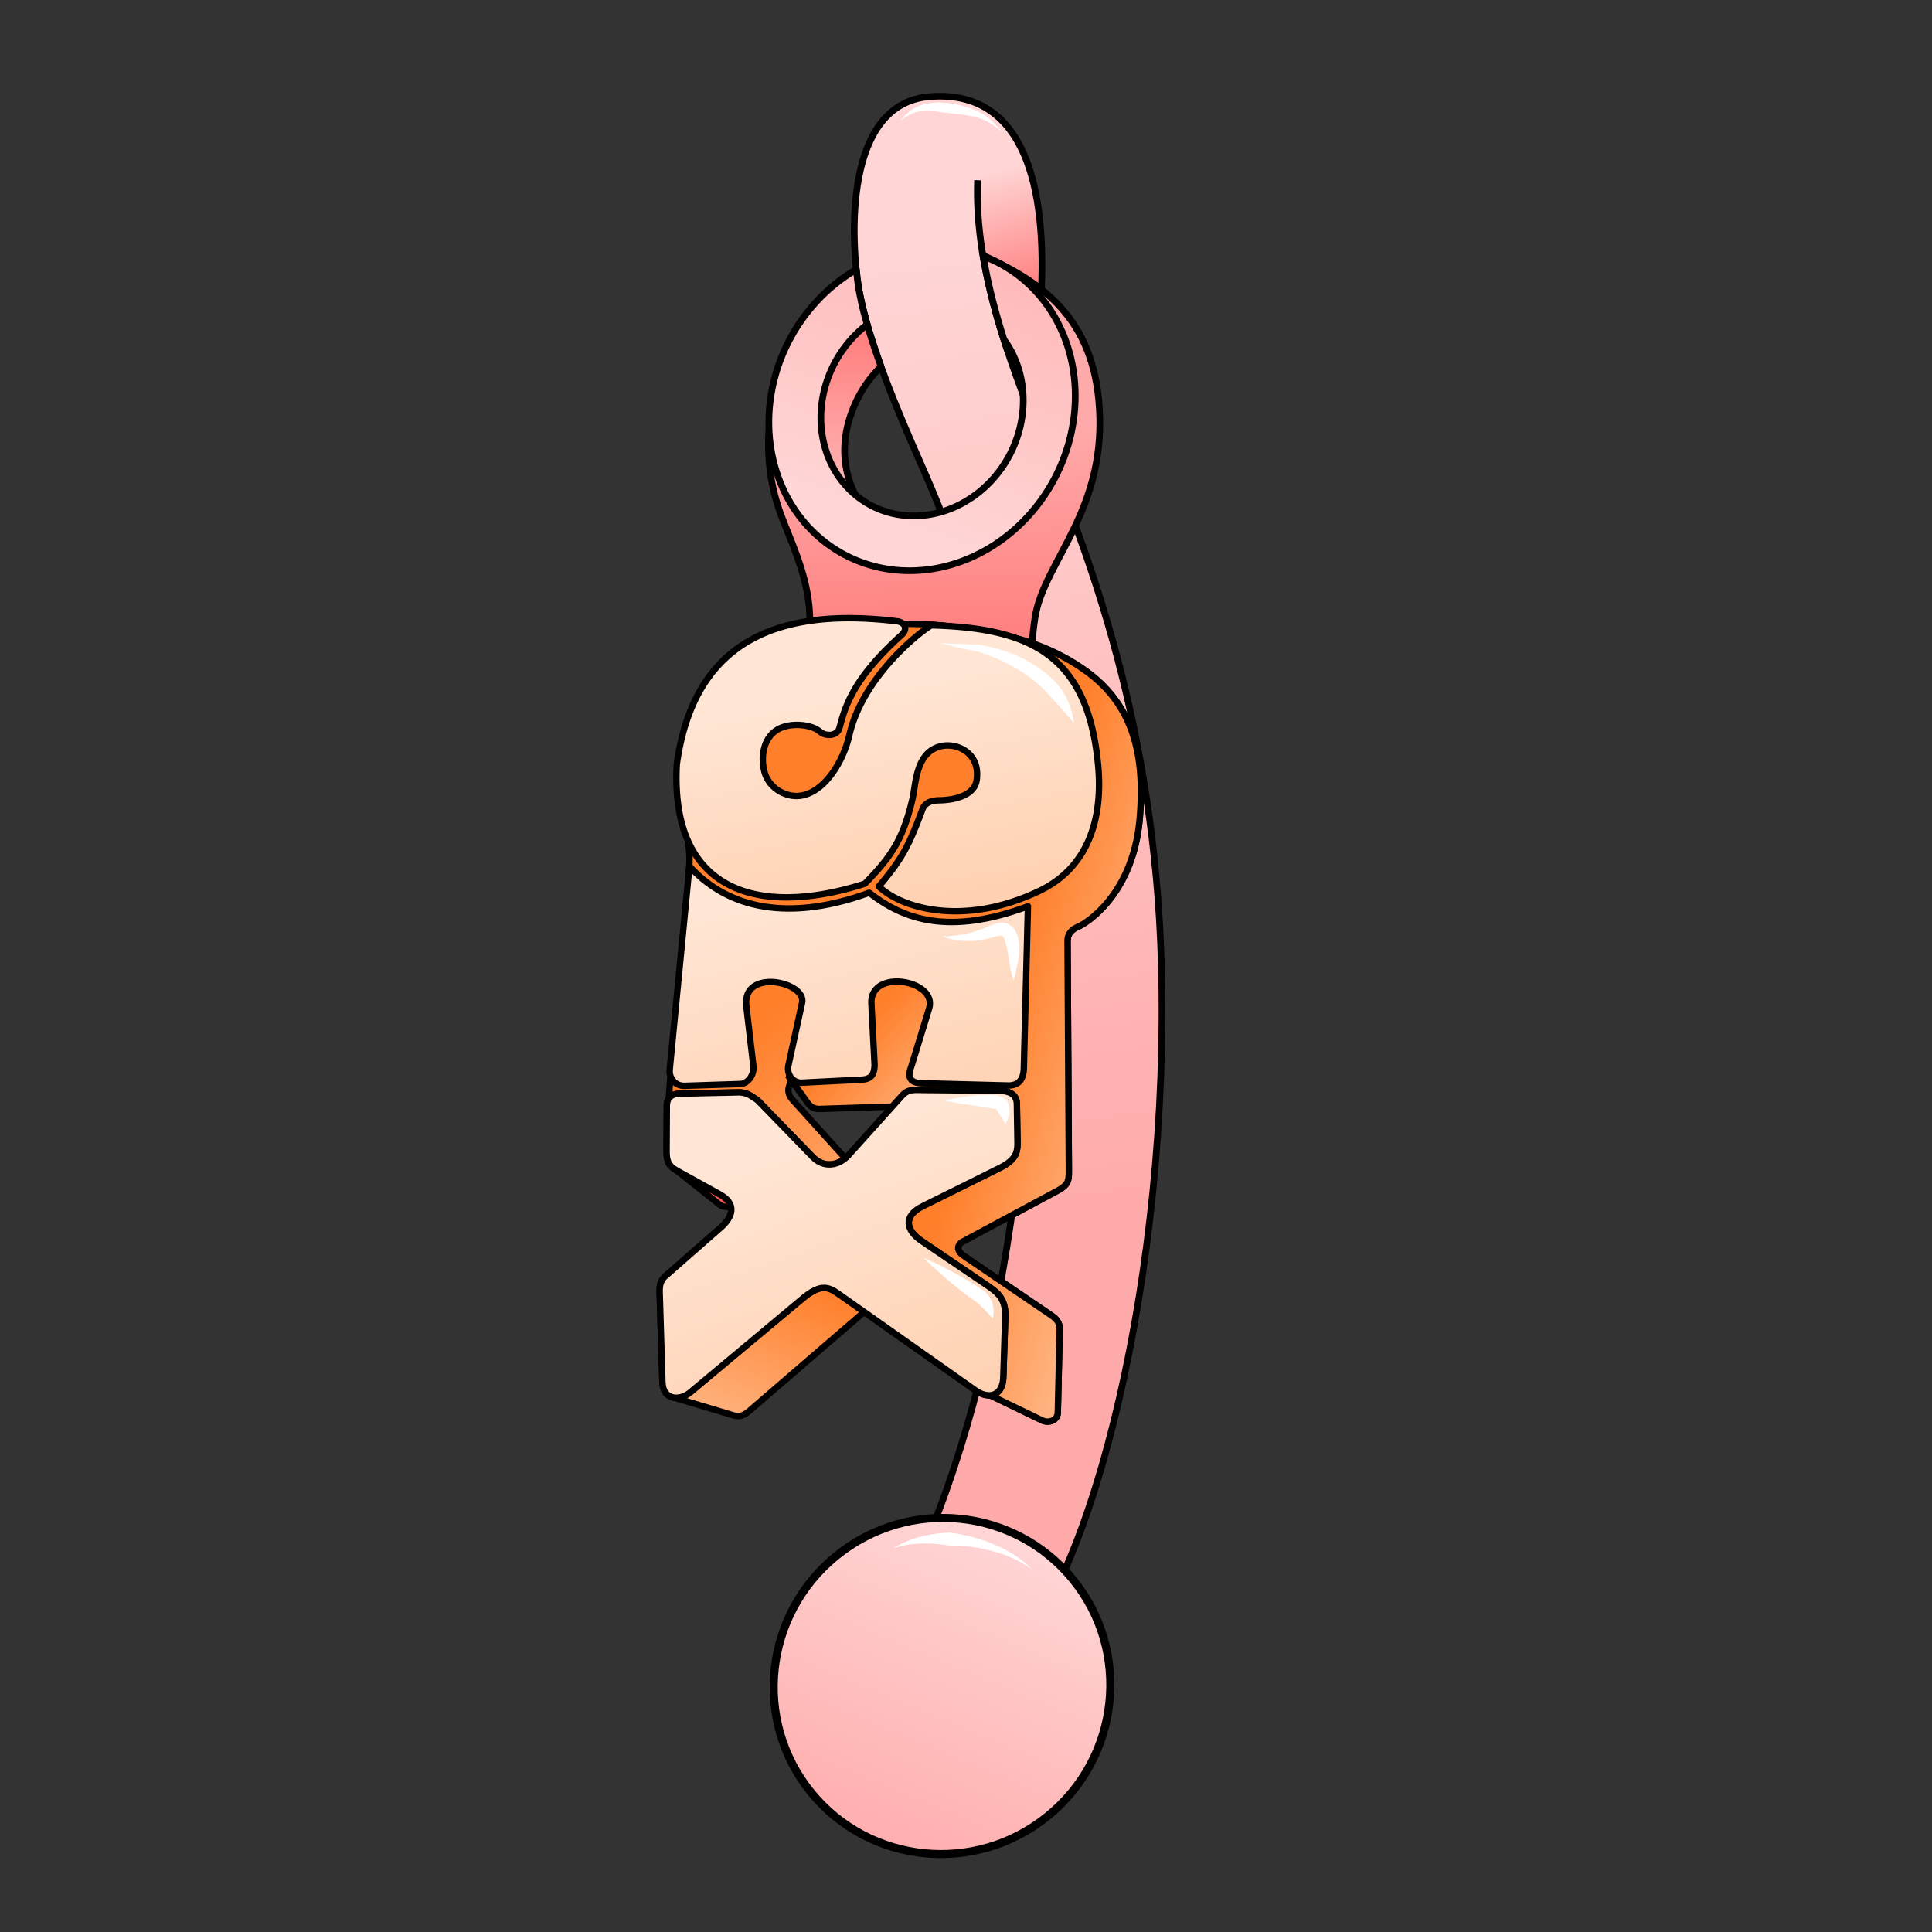<svg version="1.1" viewBox="0 0 100 100" xmlns="http://www.w3.org/2000/svg" xmlns:xlink="http://www.w3.org/1999/xlink">
 <rect x="0" y="0" width="100" height="100" fill="#333333" stroke="none"/>
 <defs>
  <linearGradient id="innoGrad6">
   <stop stop-color="#ff7f2a" offset="0"/>
   <stop stop-color="#ffb380" offset="1"/>
  </linearGradient>
  <linearGradient id="innoGrad5">
   <stop stop-color="#ffe6d5" offset="0"/>
   <stop stop-color="#fca" offset="1"/>
  </linearGradient>
  <linearGradient id="innoGrad3">
   <stop stop-color="#ffd5d5" offset="0"/>
   <stop stop-color="#ff8080" offset="1"/>
  </linearGradient>
  <linearGradient id="innoGrad0">
   <stop stop-color="#ffd5d5" offset="0"/>
   <stop stop-color="#faa" offset="1"/>
  </linearGradient>
  <linearGradient id="linearGradient933" x1="28.496" x2="23.366" y1="62.712" y2="74.326" gradientTransform="matrix(.662 -.021 .021 .662 21.121 25.217)" gradientUnits="userSpaceOnUse" xlink:href="#innoGrad6"/>
  <linearGradient id="linearGradient1002" x1="37.139" x2="43.05" y1="40.36" y2="46.08" gradientTransform="matrix(.662 -.021 .021 .662 21.121 25.217)" gradientUnits="userSpaceOnUse" xlink:href="#innoGrad6"/>
  <linearGradient id="linearGradient1010" x1="25.603" x2="38.425" y1="43.076" y2="59.231" gradientTransform="matrix(.662 -.021 .021 .662 21.121 25.217)" gradientUnits="userSpaceOnUse" xlink:href="#innoGrad6"/>
  <linearGradient id="linearGradient1018" x1="35.855" x2="44.506" y1="49.489" y2="77.653" gradientTransform="matrix(.662 -.021 .021 .662 21.121 25.217)" gradientUnits="userSpaceOnUse" xlink:href="#innoGrad5"/>
  <linearGradient id="linearGradient1020" x1="34.879" x2="40.699" y1="30.501" y2="56.868" gradientTransform="matrix(.662 -.021 .021 .662 21.121 25.217)" gradientUnits="userSpaceOnUse" xlink:href="#innoGrad5"/>
  <linearGradient id="linearGradient1022" x1="46.329" x2="49.711" y1="14.67" y2="36.393" gradientTransform="matrix(.662 -.021 .021 .662 21.121 25.217)" gradientUnits="userSpaceOnUse" xlink:href="#innoGrad5"/>
  <linearGradient id="linearGradient1044" x1="43.227" x2="54.91" y1="46.833" y2="50.441" gradientTransform="matrix(.662 -.021 .021 .662 21.121 25.217)" gradientUnits="userSpaceOnUse" xlink:href="#innoGrad6"/>
  <linearGradient id="linearGradient1057" x1="45.661" x2="53.817" y1="26.91" y2="5.936" gradientUnits="userSpaceOnUse" xlink:href="#innoGrad0"/>
  <linearGradient id="linearGradient1067" x1="48.261" x2="54.9" y1="13.131" y2="63.617" gradientUnits="userSpaceOnUse" xlink:href="#innoGrad0"/>
  <linearGradient id="linearGradient1075" x1="51.271" x2="53.034" y1="8.936" y2="15.041" gradientUnits="userSpaceOnUse" xlink:href="#innoGrad3"/>
  <linearGradient id="linearGradient1089" x1="46.115" x2="45.342" y1="44" y2="22.337" gradientUnits="userSpaceOnUse">
   <stop stop-color="#f55" offset="0"/>
   <stop stop-color="#faa" offset="1"/>
  </linearGradient>
  <linearGradient id="linearGradient1097" x1="51.665" x2="51.964" y1="30.306" y2="17.577" gradientUnits="userSpaceOnUse" xlink:href="#innoGrad3"/>
  <linearGradient id="linearGradient1154" x1="-92.12" x2="-101.04" y1="-11.268" y2="-27.802" gradientUnits="userSpaceOnUse" xlink:href="#innoGrad0"/>
 </defs>
 <path d="M53.905 14.994c.258-6.02-1.218-10.351-5.771-9.994-4.482.35-4.095 7.436-3.686 9.942.462 2.691 2.011 6.334 3.273 9.196 2.944 6.676 5.144 14.2 5.456 24.907.403 13.804-3.125 28.446-7.64 35.438l6.55 1.518c4.447-4.05 8.487-20.23 8.02-36.219-.348-11.857-3.541-20.93-6.671-28.083-1.04-2.702-2.063-5.538-2.551-8.42" fill="url(#linearGradient1067)" fill-rule="evenodd"/>
 <path d="M50.56 5.35l.036 5.94.288 1.989 3.021 1.715c.205-4.785-.687-8.498-3.346-9.644z" fill="url(#linearGradient1075)"/>
 <path d="M53.905 14.994c.258-6.02-1.218-10.351-5.771-9.994-4.482.35-4.095 7.436-3.686 9.942.462 2.691 2.011 6.334 3.273 9.196 2.944 6.676 5.144 14.2 5.456 24.907.403 13.804-3.125 28.446-7.64 35.438l6.55 1.518c4.447-4.05 8.487-20.23 8.02-36.219-.348-11.857-3.541-20.93-6.671-28.083-1.512-3.93-2.99-8.145-2.838-12.371" fill="none" stroke="#000" stroke-width=".346"/>
 <ellipse transform="rotate(230.96)" cx="-98.491" cy="-17.095" rx="8.677" ry="8.734" fill="url(#linearGradient1154)" stroke="#000" stroke-linecap="round" stroke-width=".416"/>
 <path d="M46.237 80.14c.778-.502 1.804-.764 2.887-.816.331.04.66.099.983.176 1.363.324 2.606.96 3.313 1.743-.82-.64-2.097-1.076-3.404-1.207a8.143 8.143 0 0 0-.929-.04c-.976-.167-1.988-.15-2.85.144z" fill="#fff" fill-rule="evenodd"/>
 <g stroke="#000">
  <path d="M44.473 15.067c-2.191 1.113-3.13 4.097-2.155 9.936l1.91.522c-.718-1.479-.687-3.16.144-4.858a6.21 6.21 0 0 1 1.23-1.687s-.047-.136-.05-.153c-.478-1.33-.872-2.625-1.079-3.76zm6.853.271c.243.97.53 1.932.848 2.883.065.055.135.119.22.2l.132-2.682a30.052 30.052 0 0 0-1.2-.4z" fill="url(#linearGradient1097)" stroke-linecap="round" stroke-linejoin="round" stroke-width=".346"/>
  <path d="M50.882 13.216l.01.053c8.93 8.864-1.65 23.673-10.928 7.862 0 0-.662 2.523.47 5.548.478 1.274 1.278 2.91 1.448 4.725.11 1.175-.023 2.031-.034 3.047l11.463.184c.075-.89.122-1.78.261-2.67.464-2.96 3.834-5.612 3.298-11.253-.436-4.59-3.309-6.24-5.987-7.496z" fill="url(#linearGradient1089)" stroke-width=".346"/>
  <g stroke-linecap="round" stroke-linejoin="round">
   <path d="M50.89 13.26c.245 1.455.623 2.897 1.074 4.317a5.114 5.641 28.381 0 1 .377 5.807 5.114 5.641 28.381 0 1-7.095 2.856 5.114 5.641 28.381 0 1-2.133-7.275 5.114 5.641 28.381 0 1 1.774-2.167 17.347 17.347 0 0 1-.44-1.856c-.045-.278-.087-.62-.124-.995a7.743 8.54 28.381 0 0-3.581 3.882 7.743 8.54 28.381 0 0 3.23 11.014A7.743 8.54 28.381 0 0 54.71 24.52a7.743 8.54 28.381 0 0-3.23-11.013 7.743 8.54 28.381 0 0-.59-.245z" fill="url(#linearGradient1057)" stroke-width=".346"/>
   <path d="M46.378 32.298c-1.518.035-3.017.226-4.53.505l-6.429 10.036c.482 1.11.191 2.755.068 4.283l14.932 2.431c-4.064 10.635-8.787 15.656.737 22.622l2.776 1.34c.354.17.81.008.82-.409l.097-4.232c.006-.293-.03-.518-.444-.799l-4.541-3.088c-.43-.292-.258-.602-.041-.718l4.89-2.625c.62-.332.613-.54.61-1.174l-.068-11.707c-.002-.291.044-.58.6-.82.31-.134 2.824-1.617 3.143-5.654.207-2.608-.05-5.462-2.593-7.41-2.502-1.915-5.384-2.142-5.384-2.142a19.225 19.225 0 0 0-4.643-.44z" fill="#ff8080" stroke-width=".331"/>
   <path d="M46.378 32.298c-1.518.035-3.017.226-4.53.505l-6.429 10.036c.482 1.11.191 2.755.068 4.283l14.932 2.431c-4.064 10.635-8.787 15.656.737 22.622l2.776 1.34c.354.17.81.008.82-.409l.097-4.232c.006-.293-.03-.518-.444-.799l-4.541-3.088c-.43-.292-.258-.602-.041-.718l4.89-2.625c.62-.332.613-.54.61-1.174l-.068-11.707c-.002-.291.044-.58.6-.82.31-.134 2.824-1.617 3.143-5.654.207-2.608-.05-5.462-2.593-7.41-2.502-1.915-5.384-2.142-5.384-2.142a19.225 19.225 0 0 0-4.643-.44z" fill="url(#linearGradient1044)" stroke-width=".331"/>
  </g>
  <g stroke-width=".331">
   <path d="M35.03 39.566c-.354 6.741 4.4 7.887 9.737 6.172 1.272-1.311 1.944-2.178 2.455-4.35.19-.809.166-2.37 1.385-2.74.87-.263 2.155.298 1.945 1.732-.11.755-1.062 1.033-1.948 1.044-.397.006-.729.127-.852.454-.705 1.87-1.023 2.539-2.265 4.002 1.066 1.057 4.277 2.15 8.295.242 2.557-1.215 3.305-3.758 3.06-6.467-.502-5.535-3.252-7.093-8.325-7.278a28.363 28.363 0 0 0-.314-.01c-.09.053-.223.141-.386.263-1.03.768-3.275 2.857-3.855 5.42-.311 1.375-1.292 2.973-2.54 3.137-.79.103-1.615-.425-1.84-1.19-.224-.756-.113-1.923.85-2.328.594-.249 1.555-.184 2.01.201.323.274.893.215 1.003-.177.277-.98.581-2.443 3.189-4.799.428-.367.146-.688-.177-.734-6.121-.75-10.54.962-11.427 7.406z" fill="url(#linearGradient1022)" stroke-linejoin="round"/>
   <path d="M34.619 56.869l6.504 5.588 3.677-1.345-3.791-4.2c-.196-.216-.241-.46-.17-.675l2.266-6.85-6.312-.193c-.725 2.558-1.77 1.116-2.174 7.675z" fill="url(#linearGradient1010)"/>
   <path d="M40.84 55.745l.98 1.359c.167.23.366.302.643.293l6.015-.194c4.594-.637.262-5.302 1.287-8l-6.313-.193z" fill="url(#linearGradient1002)"/>
   <path d="M35.685 44.836l-1.021 10.528c-.042.407.256.885.84.835l2.767-.09c.484.011.8-.564.719-.969l-.36-3.054c-.235-1.998 3.125-1.277 2.885-.181l-.702 3.215c-.121.527.25.905.634.922l3.207-.162c.488-.048.589-.304.616-.736l-.166-3.2c-.095-1.84 3.441-1.226 2.988.251l-.927 3.019c-.17.414-.169.833.526.854l4.54.118c.498-.019.743-.313.761-.87l.214-8.405c-4.11 1.525-6.432.684-8.217-.702-4.612 1.682-7.6.528-9.304-1.373z" fill="url(#linearGradient1020)" stroke-linejoin="round"/>
   <path d="M34.719 60.345l2.363 1.876c.17.136.243.213.426.235l2.581.356-1.269-1.222s-4.926-1.9-4.101-1.245z" fill="#f55"/>
  </g>
  <g stroke-linejoin="round" stroke-width=".331">
   <path d="M34.788 72.31l3.128.934c.258.077.483.118.864-.21L45 67.672c.877-4.16-10.23 1.955-10.212 4.638z" fill="url(#linearGradient933)" stroke-linecap="round"/>
   <path d="M34.515 57.239l-.012 2.295c-.003.493.048.789.54 1.06l2.123 1.173c1.031.525.775 1.25.066 1.835l-2.649 2.324c-.195.171-.458.313-.438.97l.142 4.65c.027.908.87.997 1.456.508l5.81-4.852c.955-.797 1.36-.577 1.88-.21l7.05 4.97c.732.515 1.418.253 1.447-.66l.102-3.156c.032-.97-.454-1.286-1-1.656l-3.338-2.263c-.752-.51-1.016-1.258.062-1.793l3.959-1.966c.81-.401.96-.763.95-1.321l-.032-2.003c-.007-.435-.292-.684-.947-.69l-3.845-.036c-.527-.005-.827-.065-1.16.305l-2.754 3.061c-.502.559-1.28.697-1.865.095l-2.854-2.938c-.29-.177-.473-.376-.924-.403l-3.107.069c-.302.006-.659.12-.662.632z" fill="#faa"/>
   <path d="M34.515 57.239l-.012 2.295c-.003.493.048.789.54 1.06l2.123 1.173c1.031.525.775 1.25.066 1.835l-2.649 2.324c-.195.171-.458.313-.438.97l.142 4.65c.027.908.87.997 1.456.508l5.81-4.852c.955-.797 1.36-.577 1.88-.21l7.05 4.97c.732.515 1.418.253 1.447-.66l.102-3.156c.032-.97-.454-1.286-1-1.656l-3.338-2.263c-.752-.51-1.016-1.258.062-1.793l3.959-1.966c.81-.401.96-.763.95-1.321l-.032-2.003c-.007-.435-.292-.684-.947-.69l-3.845-.036c-.527-.005-.827-.065-1.16.305l-2.754 3.061c-.502.559-1.28.697-1.865.095l-2.854-2.938c-.29-.177-.473-.376-.924-.403l-3.107.069c-.302.006-.659.12-.662.632z" fill="url(#linearGradient1018)"/>
  </g>
 </g>
 <path d="M46.563 6.254c.586-.623.94-.902 2.022-.955.332.04.582.02.904.097 1.363.324 1.679.642 2.385 1.426-.818-.641-1.178-.806-2.486-.937-.308-.031-.481-.06-.796-.094-.976-.165-1.336.01-2.03.463z" fill="#fff" fill-rule="evenodd"/>
 <path d="M54.602 35.278c-1.165-1.186-2.68-1.698-3.865-1.892a58.028 58.028 0 0 0-2.067-.09s.807.2 2 .448c1.114.359 2.429.975 3.43 2.021.743.765 1.48 1.652 1.48 1.652s-.083-1.217-.978-2.14zM50.94 66.82c-1.47-1.007-3.138-1.725-3.138-1.725s1.272 1.295 2.742 2.302l-.03-.023c.368.288.863.873.863.873s.26-.802-.408-1.405l-.014-.012zM52.63 48.34a1.1 1.1 0 0 0-.251-.383c-.25-.2-.52-.238-.732-.177-.27.064-.495.172-.68.25-1.145.474-2.204.435-2.204.435s.99.454 2.382.117c.23-.055.44-.128.624-.15.086.007.151 0 .12.017a.479.479 0 0 1 .098.166c.162.399.217 1 .293 1.417.08.442.191.718.191.718l.164-.71c.094-.409.223-1.034.009-1.666a1.084 1.084 0 0 0-.013-.034zM52.07 56.923c-.328-.259-.629-.266-.78-.236a6.33 6.33 0 0 0-1.023.035c-.8.104-1.379.243-1.379.243s.58.136 1.375.236c.284.044.645.094.952.148.234.073.4.032.352.06a.246.246 0 0 1-.023-.026l.002.002c.072.08.157.248.26.408.057.092.113.18.155.242.015.038.09.139.076.12l.002.002.002-.001c-.006.009.054-.075.069-.13.035-.07.077-.167.107-.287a.885.885 0 0 0-.097-.754l-.01-.014a.448.448 0 0 0-.04-.048z" fill="#fff"/>
</svg>
